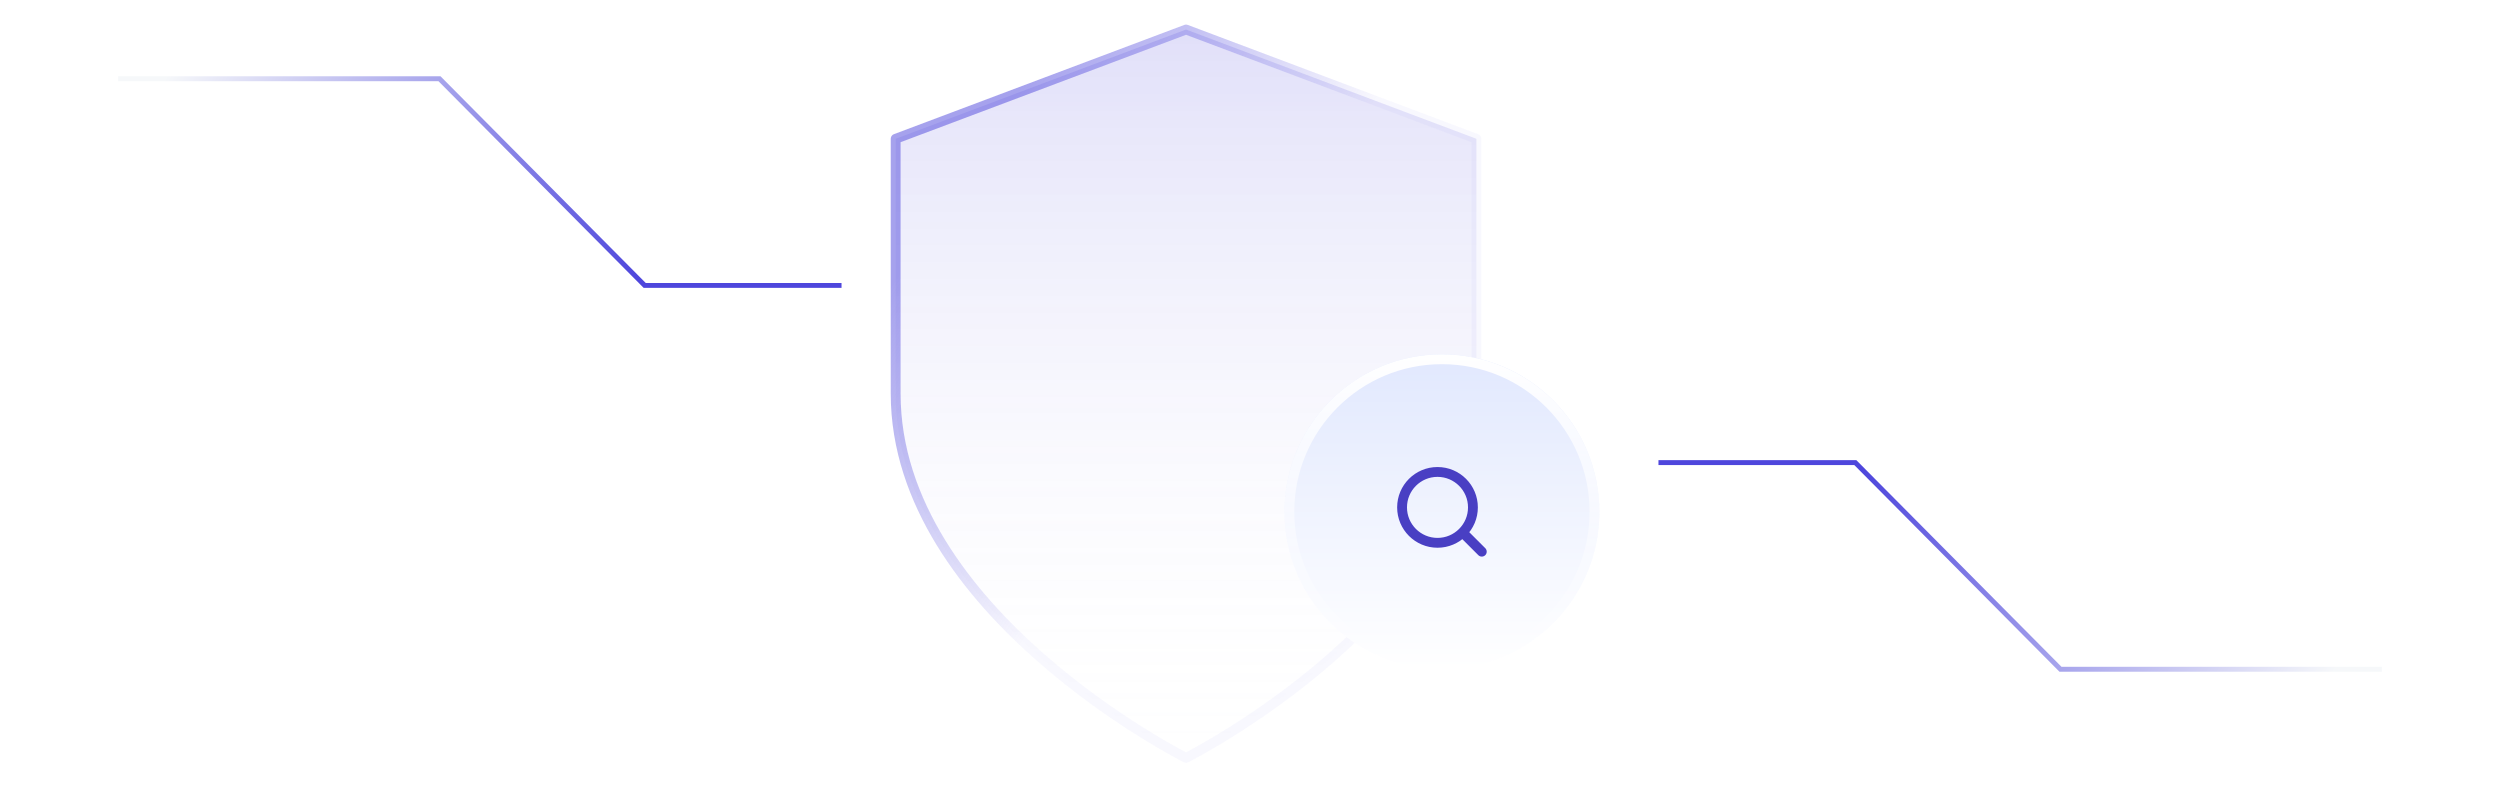 <svg width="508" height="160" viewBox="0 0 508 160" fill="none" xmlns="http://www.w3.org/2000/svg">
<path d="M241 154C241 154 300 124.4 300 80V28.2L241 6L182 28.2V80C182 124.4 241 154 241 154Z" fill="url(#paint0_linear_2002_5268)" stroke="url(#paint1_linear_2002_5268)" stroke-width="2" stroke-linecap="round" stroke-linejoin="round"/>
<g filter="url(#filter0_dd_2002_5268)">
<path d="M261 96C261 78.327 275.327 64 293 64C310.673 64 325 78.327 325 96C325 113.673 310.673 128 293 128C275.327 128 261 113.673 261 96Z" fill="url(#paint2_linear_2002_5268)"/>
<path d="M262 96C262 78.879 275.879 65 293 65C310.121 65 324 78.879 324 96C324 113.121 310.121 127 293 127C275.879 127 262 113.121 262 96Z" stroke="url(#paint3_linear_2002_5268)" stroke-width="2"/>
<path d="M301.1 104.1L297.185 100.185M299.3 95.1C299.3 99.077 296.077 102.3 292.1 102.3C288.124 102.3 284.9 99.077 284.9 95.1C284.9 91.124 288.124 87.9 292.1 87.9C296.077 87.9 299.3 91.124 299.3 95.1Z" stroke="#493FC3" stroke-width="2" stroke-linecap="round" stroke-linejoin="round"/>
</g>
<path d="M24 16H89.305L131 58H171" stroke="url(#paint4_linear_2002_5268)"/>
<path d="M484 136H418.695L377 94H337" stroke="url(#paint5_linear_2002_5268)"/>
<defs>
<filter id="filter0_dd_2002_5268" x="245" y="56" width="96" height="96" filterUnits="userSpaceOnUse" color-interpolation-filters="sRGB">
<feFlood flood-opacity="0" result="BackgroundImageFix"/>
<feColorMatrix in="SourceAlpha" type="matrix" values="0 0 0 0 0 0 0 0 0 0 0 0 0 0 0 0 0 0 127 0" result="hardAlpha"/>
<feMorphology radius="2" operator="dilate" in="SourceAlpha" result="effect1_dropShadow_2002_5268"/>
<feOffset/>
<feComposite in2="hardAlpha" operator="out"/>
<feColorMatrix type="matrix" values="0 0 0 0 0.792 0 0 0 0 0.831 0 0 0 0 0.984 0 0 0 1 0"/>
<feBlend mode="normal" in2="BackgroundImageFix" result="effect1_dropShadow_2002_5268"/>
<feColorMatrix in="SourceAlpha" type="matrix" values="0 0 0 0 0 0 0 0 0 0 0 0 0 0 0 0 0 0 127 0" result="hardAlpha"/>
<feOffset dy="8"/>
<feGaussianBlur stdDeviation="8"/>
<feComposite in2="hardAlpha" operator="out"/>
<feColorMatrix type="matrix" values="0 0 0 0 0.051 0 0 0 0 0.051 0 0 0 0 0.071 0 0 0 0.1 0"/>
<feBlend mode="normal" in2="effect1_dropShadow_2002_5268" result="effect2_dropShadow_2002_5268"/>
<feBlend mode="normal" in="SourceGraphic" in2="effect2_dropShadow_2002_5268" result="shape"/>
</filter>
<linearGradient id="paint0_linear_2002_5268" x1="241" y1="6" x2="241" y2="154" gradientUnits="userSpaceOnUse">
<stop stop-color="#4E46DC" stop-opacity="0.17"/>
<stop offset="1" stop-color="#F6F8FA" stop-opacity="0"/>
</linearGradient>
<linearGradient id="paint1_linear_2002_5268" x1="215.315" y1="6" x2="329.438" y2="80.311" gradientUnits="userSpaceOnUse">
<stop stop-color="#4E46DC" stop-opacity="0.5"/>
<stop offset="0.452" stop-color="#4E46DC" stop-opacity="0.04"/>
</linearGradient>
<linearGradient id="paint2_linear_2002_5268" x1="293" y1="64" x2="293" y2="128" gradientUnits="userSpaceOnUse">
<stop stop-color="#E1E8FE"/>
<stop offset="1" stop-color="white"/>
</linearGradient>
<linearGradient id="paint3_linear_2002_5268" x1="293" y1="64" x2="293" y2="128" gradientUnits="userSpaceOnUse">
<stop stop-color="white"/>
<stop offset="1" stop-color="white" stop-opacity="0"/>
</linearGradient>
<linearGradient id="paint4_linear_2002_5268" x1="33.5" y1="16" x2="123.5" y2="67.5" gradientUnits="userSpaceOnUse">
<stop stop-color="#F6F8FA"/>
<stop offset="1" stop-color="#4E46DC"/>
</linearGradient>
<linearGradient id="paint5_linear_2002_5268" x1="474.5" y1="136" x2="384.5" y2="84.5" gradientUnits="userSpaceOnUse">
<stop stop-color="#F6F8FA"/>
<stop offset="1" stop-color="#4E46DC"/>
</linearGradient>
</defs>
</svg>
